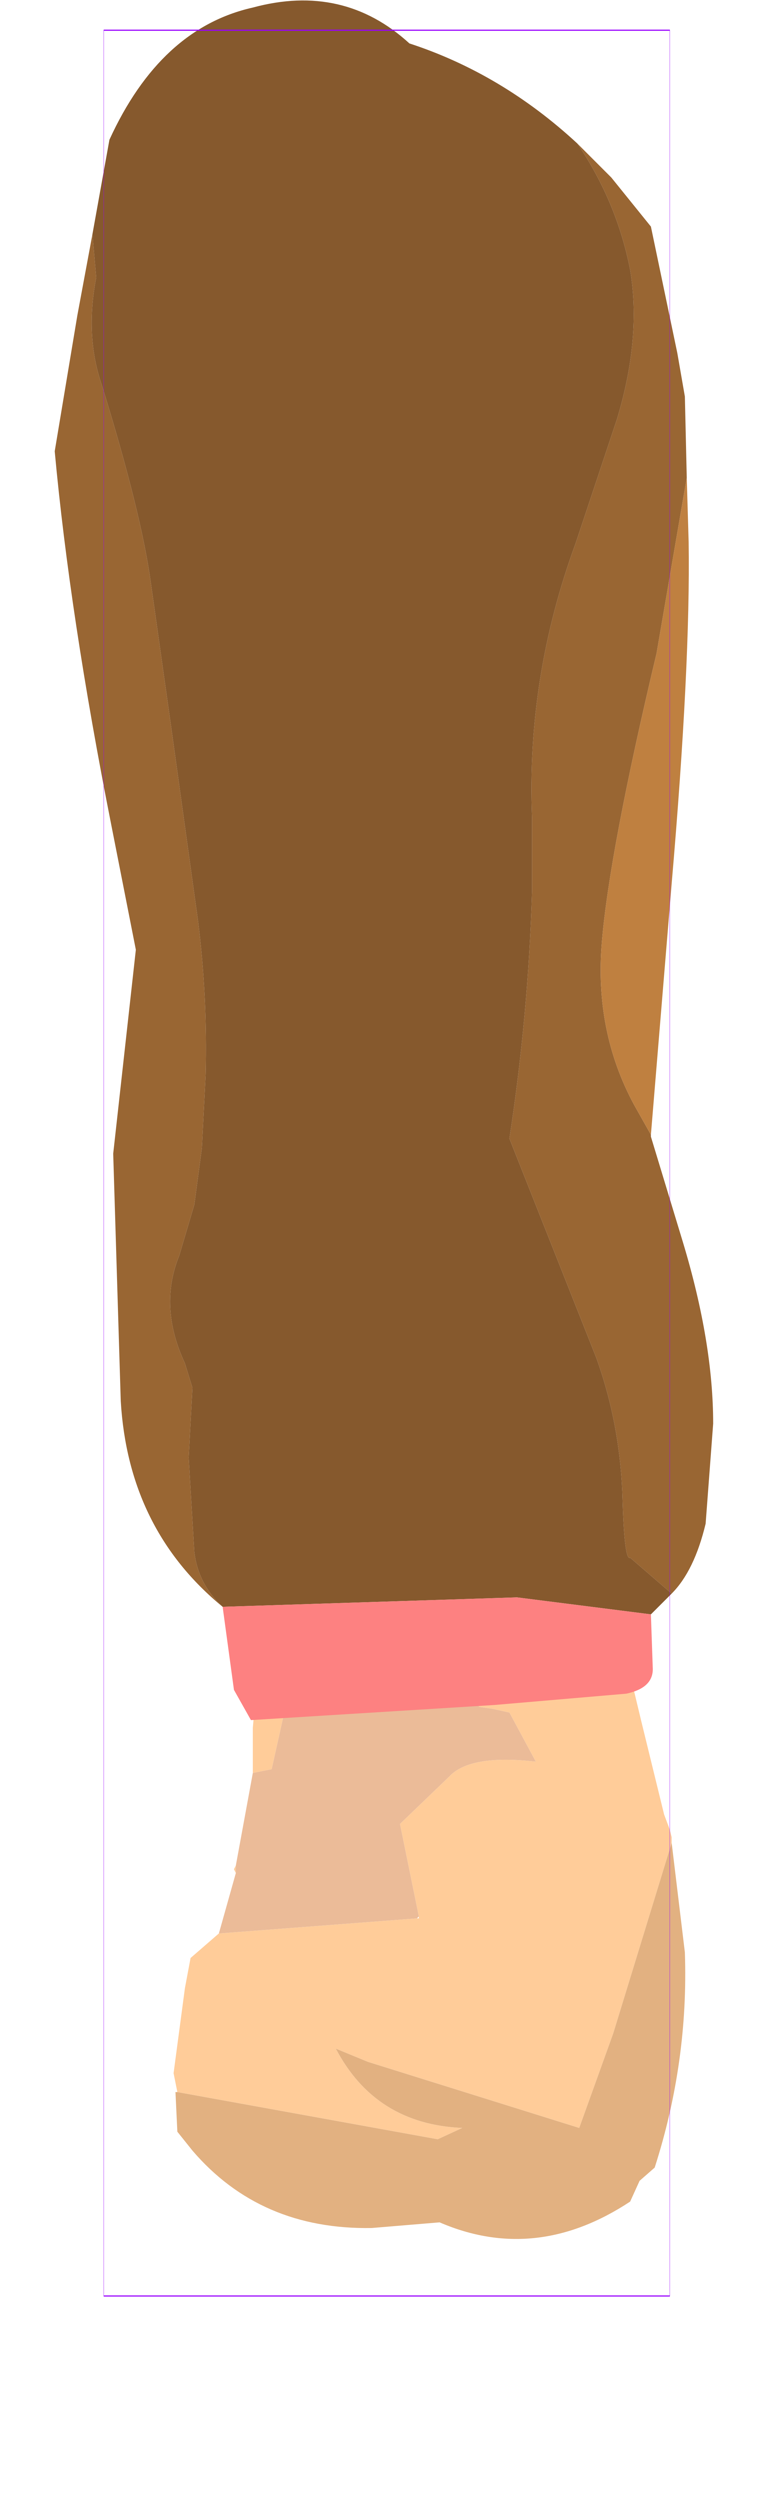 <?xml version="1.0" encoding="UTF-8" standalone="no"?>
<svg xmlns:ffdec="https://www.free-decompiler.com/flash" xmlns:xlink="http://www.w3.org/1999/xlink" ffdec:objectType="frame" height="66.2px" width="20.3px" xmlns="http://www.w3.org/2000/svg">
  <g transform="matrix(1.0, 0.0, 0.0, 1.0, 11.3, 5.95)">
    <use ffdec:characterId="2029" ffdec:characterName="game_fla.lowerarm2_457" height="66.2" id="lowerArm2" transform="matrix(1.0, 0.0, 0.0, 1.0, -11.3, -5.95)" width="20.3" xlink:href="#sprite0"/>
  </g>
  <defs>
    <g id="sprite0" transform="matrix(1.0, 0.0, 0.0, 1.0, 10.25, 30.8)">
      <use ffdec:characterId="2026" ffdec:characterName="game_fla.hand2_458" height="21.85" id="hand" transform="matrix(1.0, 0.0, 0.0, 1.0, -7.7, 13.55)" width="15.6" xlink:href="#sprite1"/>
      <use ffdec:characterId="2027" height="45.55" transform="matrix(1.0, 0.0, 0.0, 1.0, -8.8, -30.8)" width="17.45" xlink:href="#shape1"/>
      <use ffdec:characterId="1081" height="100.0" id="shape" transform="matrix(0.15, 0.0, 0.0, 0.6, -7.5, -30)" width="100.0" xlink:href="#sprite2"/>
    </g>
    <g id="sprite1" transform="matrix(1.0, 0.0, 0.0, 1.0, 8.8, 7.45)">
      <use ffdec:characterId="1462" height="14.95" transform="matrix(1.0, 0.0, 0.0, 1.0, -6.75, -7.45)" width="13.55" xlink:href="#shape0"/>
    </g>
    <g id="shape0" transform="matrix(1.0, 0.0, 0.0, 1.0, 6.75, 7.45)">
      <path d="M0.85 -7.45 L5.35 -7.45 5.65 -6.2 6.25 -3.75 6.4 -3.35 6.45 -3.15 6.45 -3.0 4.9 2.05 4.0 4.55 -1.6 2.8 -2.45 2.45 Q-1.4 4.45 0.9 4.55 L0.25 4.85 -6.65 3.6 -6.75 3.1 -6.45 0.85 -6.3 0.05 -5.55 -0.6 -0.3 -1.0 -0.25 -1.0 -0.25 -1.05 -0.75 -3.5 0.55 -4.75 Q1.1 -5.35 2.85 -5.15 L2.15 -6.45 1.7 -6.55 1.35 -6.6 0.85 -7.45 M-3.75 -7.45 L-3.75 -6.75 -4.15 -4.95 -4.65 -4.85 -4.65 -6.05 -4.6 -6.6 -4.55 -6.7 -4.5 -7.45 -3.75 -7.45 M-5.1 -2.4 L-5.1 -2.2 -5.15 -2.3 -5.1 -2.4" fill="#ffcc99" fill-rule="evenodd" stroke="none"/>
      <path d="M0.85 -7.45 L1.35 -6.6 1.7 -6.55 2.15 -6.45 2.85 -5.15 Q1.1 -5.35 0.55 -4.75 L-0.75 -3.5 -0.25 -1.05 -0.3 -1.0 -5.55 -0.6 -5.1 -2.2 -5.1 -2.4 -4.65 -4.85 -4.15 -4.95 -3.75 -6.75 -3.75 -7.45 0.85 -7.45" fill="#ebbb98" fill-rule="evenodd" stroke="none"/>
      <path d="M-6.65 3.6 L0.25 4.85 0.9 4.55 Q-1.4 4.45 -2.45 2.45 L-1.6 2.8 4.0 4.55 4.9 2.05 6.45 -3.0 6.8 -0.1 Q6.9 2.8 6.0 5.6 L5.6 5.95 5.35 6.5 Q2.85 8.15 0.3 7.05 L-1.5 7.2 Q-4.45 7.25 -6.25 5.15 L-6.65 4.65 -6.7 3.6 -6.65 3.6" fill="#e2b181" fill-rule="evenodd" stroke="none"/>
    </g>
    <g id="shape1" transform="matrix(1.0, 0.0, 0.0, 1.0, 8.8, 30.8)">
      <path d="M5.05 -27.0 L5.95 -26.1 7.0 -24.8 7.7 -21.45 7.9 -20.3 7.95 -18.15 7.15 -13.5 Q5.9 -8.25 5.7 -5.85 5.5 -3.5 6.55 -1.55 L7.0 -0.75 7.0 -0.7 7.85 2.1 Q8.65 4.75 8.65 6.9 L8.45 9.55 Q8.15 10.8 7.55 11.4 L6.45 10.45 Q6.3 10.55 6.25 8.95 6.2 6.95 5.55 5.15 L3.25 -0.65 Q3.75 -3.9 3.85 -7.2 L3.85 -9.15 Q3.7 -12.85 5.0 -16.4 L6.1 -19.7 Q6.75 -21.85 6.45 -23.65 6.1 -25.45 5.05 -27.0 M-4.35 11.75 Q-6.85 9.7 -7.05 6.3 L-7.25 -0.25 -6.65 -5.65 -7.3 -8.95 Q-8.4 -14.5 -8.8 -18.85 L-8.2 -22.45 -7.8 -24.6 -7.7 -23.45 Q-8.0 -21.9 -7.55 -20.6 -6.5 -17.2 -6.25 -15.35 L-5.7 -11.45 -5.0 -6.4 Q-4.75 -4.4 -4.8 -2.35 L-4.9 -0.4 -5.1 1.1 -5.5 2.45 Q-6.05 3.8 -5.35 5.3 L-5.15 5.95 -5.25 7.8 -5.1 10.3 Q-5.0 11.15 -4.35 11.75" fill="#996633" fill-rule="evenodd" stroke="none"/>
      <path d="M-7.8 -24.6 L-7.35 -27.1 Q-6.0 -30.05 -3.55 -30.6 -1.15 -31.25 0.6 -29.65 3.05 -28.85 5.05 -27.0 6.1 -25.45 6.45 -23.65 6.75 -21.85 6.1 -19.7 L5.0 -16.4 Q3.7 -12.85 3.85 -9.15 L3.85 -7.2 Q3.75 -3.9 3.25 -0.65 L5.55 5.15 Q6.2 6.95 6.25 8.95 6.3 10.55 6.45 10.45 L7.55 11.4 7.0 11.95 3.45 11.5 -4.35 11.75 Q-5.0 11.15 -5.1 10.3 L-5.25 7.8 -5.15 5.95 -5.35 5.3 Q-6.05 3.8 -5.5 2.45 L-5.1 1.1 -4.9 -0.4 -4.8 -2.35 Q-4.75 -4.4 -5.0 -6.4 L-5.7 -11.45 -6.25 -15.35 Q-6.5 -17.2 -7.55 -20.6 -8.0 -21.9 -7.7 -23.45 L-7.8 -24.6" fill="#86592d" fill-rule="evenodd" stroke="none"/>
      <path d="M7.95 -18.15 L8.0 -16.45 Q8.05 -13.2 7.55 -7.4 L7.0 -0.75 6.55 -1.55 Q5.5 -3.5 5.7 -5.85 5.9 -8.25 7.15 -13.5 L7.95 -18.15" fill="#bf8040" fill-rule="evenodd" stroke="none"/>
      <path d="M7.0 11.95 L7.05 13.4 Q7.05 13.9 6.35 14.05 L2.85 14.35 -3.6 14.75 -4.05 13.95 -4.35 11.75 3.45 11.5 7.0 11.95" fill="#fd8181" fill-rule="evenodd" stroke="none"/>
    </g>
    <g id="sprite2" transform="matrix(1.0, 0.0, 0.0, 1.0, 50.0, 50.0)">
      <use ffdec:characterId="1080" height="100.0" transform="matrix(1.0, 0.0, 0.0, 1.0, -50.0, -50.0)" width="100.0" xlink:href="#shape2"/>
    </g>
    <g id="shape2" transform="matrix(1.0, 0.0, 0.0, 1.0, 50.0, 50.0)">
      <path d="M50.0 50.0 L-50.0 50.0 -50.0 -50.0 50.0 -50.0 50.0 50.0 Z" fill="none" stroke="#9900ff" stroke-linecap="round" stroke-linejoin="round" stroke-width="0.05"/>
    </g>
  </defs>
</svg>
